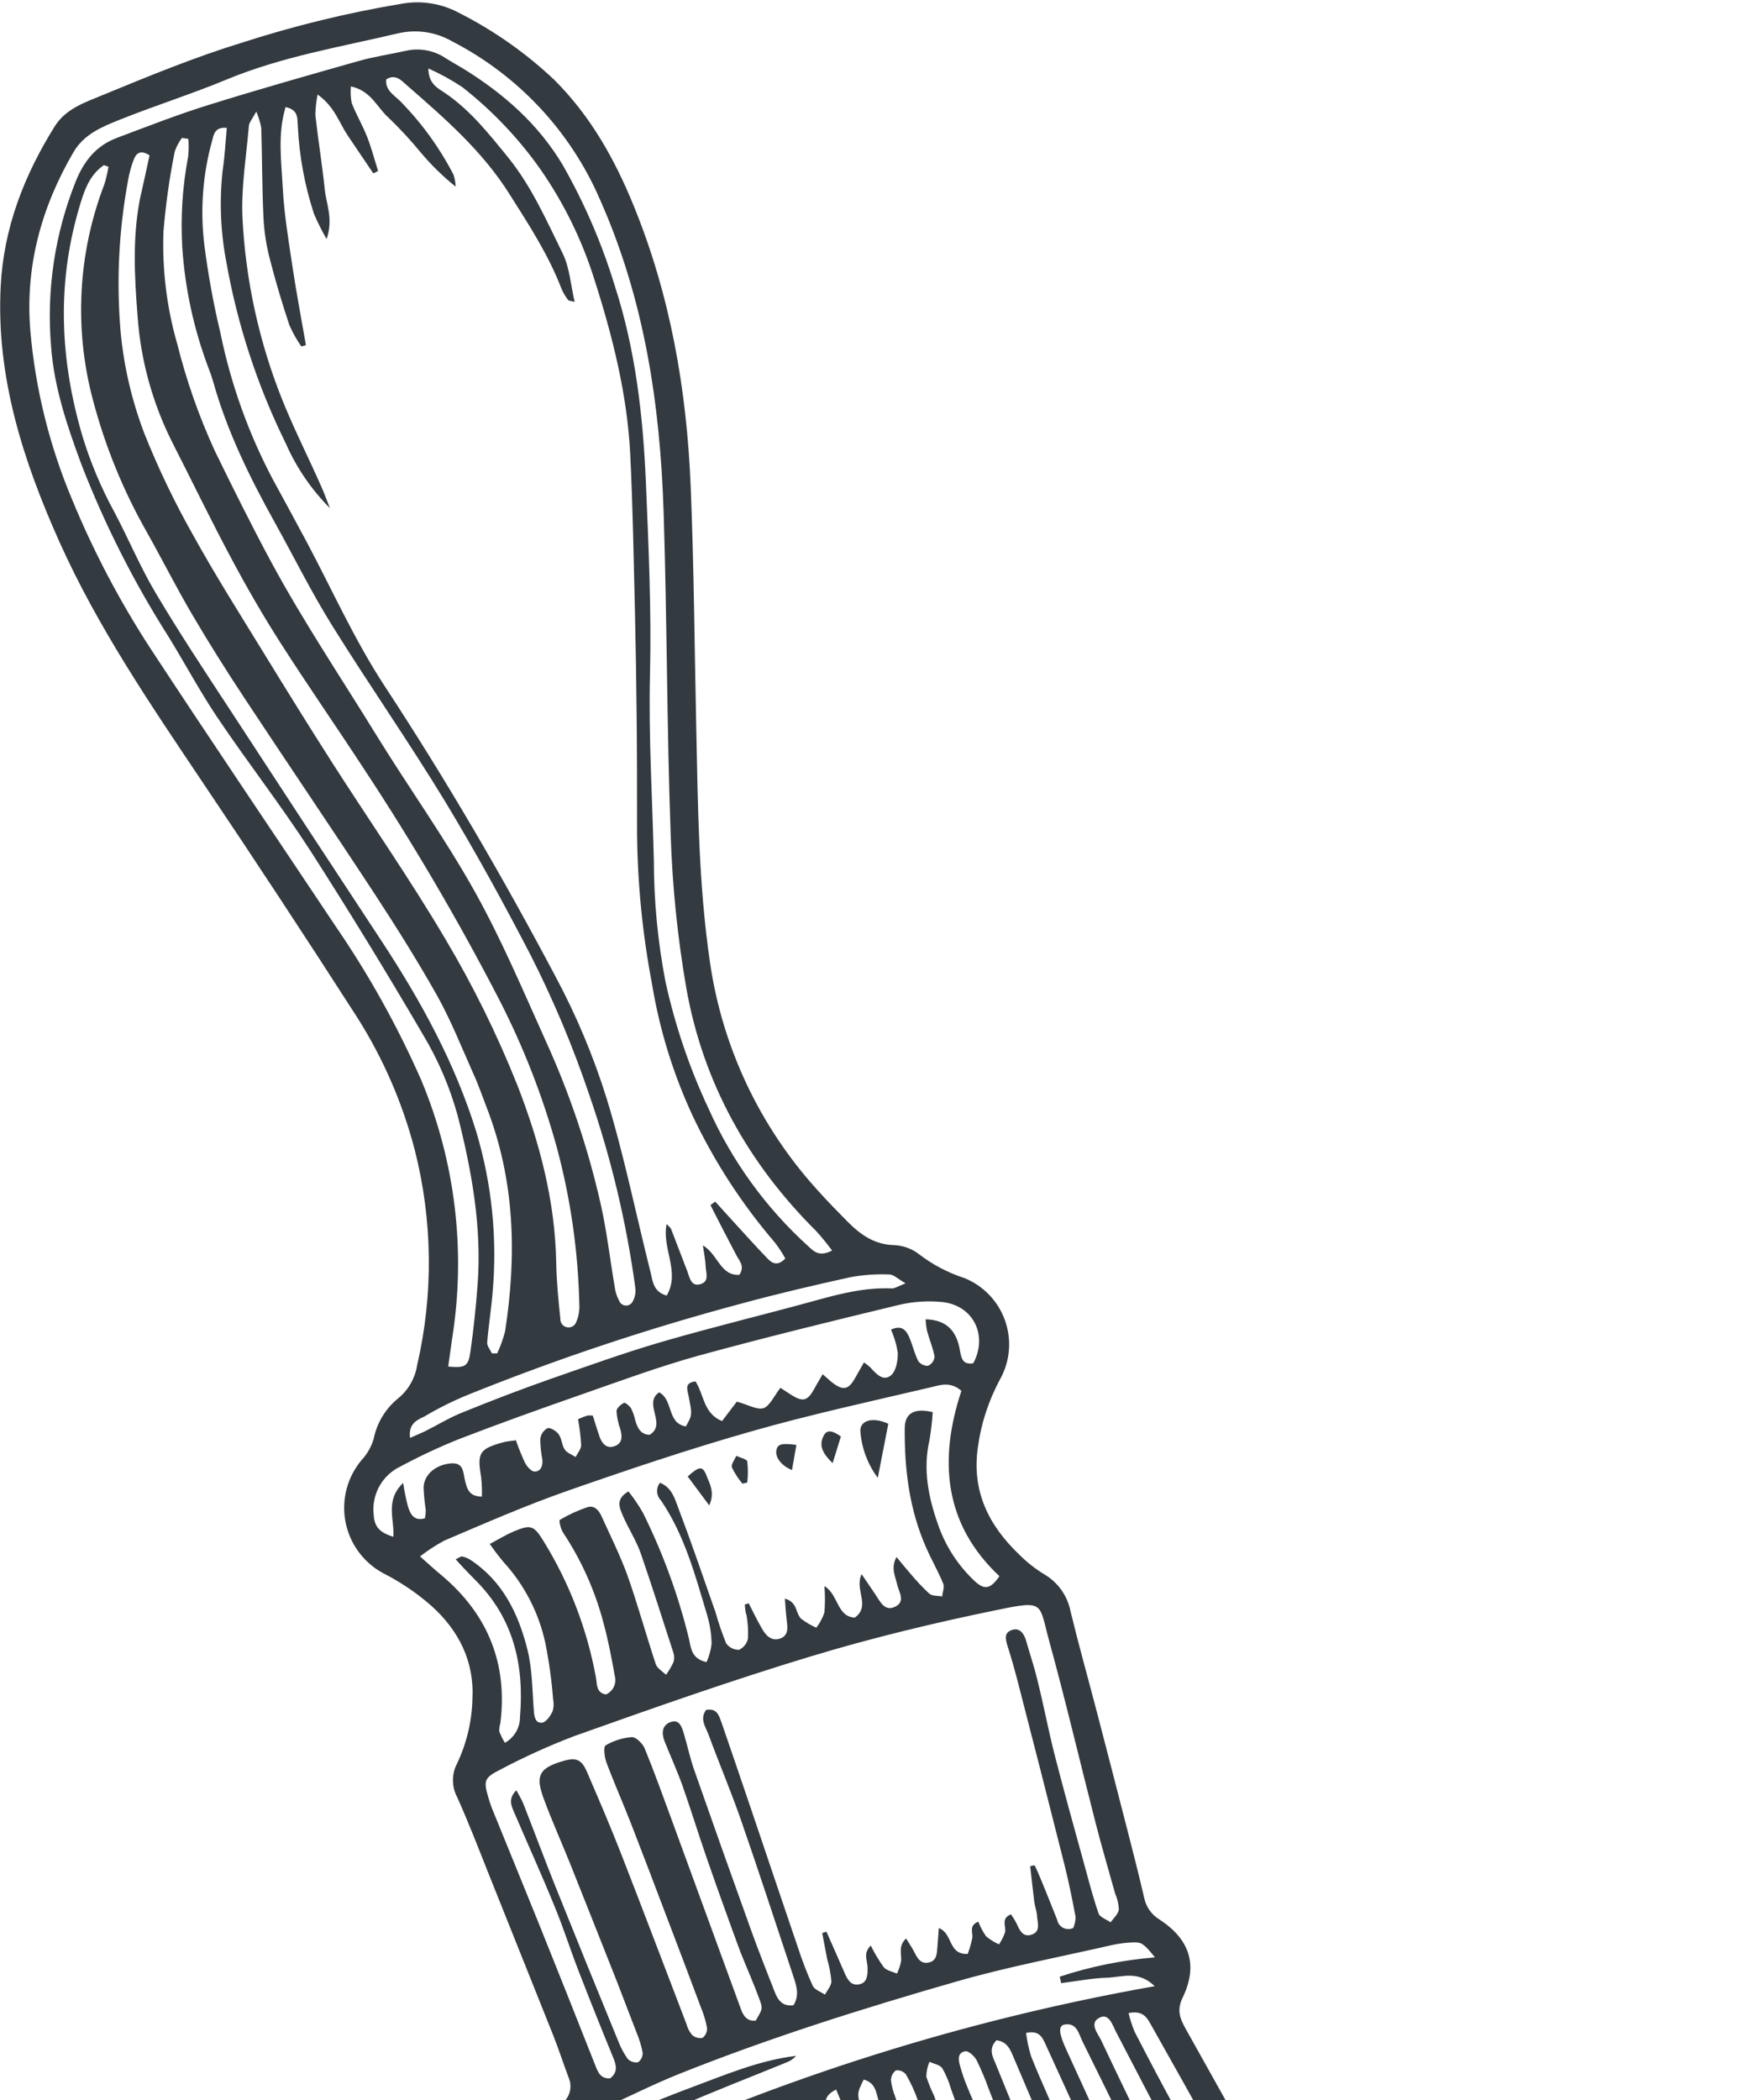 <svg width="269" height="325" viewBox="0 0 269 325" fill="none" xmlns="http://www.w3.org/2000/svg">
<path d="M201.5 528.73C188.94 532.25 176.3 534.93 163.26 535.4C152.36 535.79 141.63 534.88 131.36 530.86C125.809 528.864 120.71 525.784 116.36 521.8C113.237 518.976 111.289 515.082 110.9 510.89C108.66 487.89 106.17 464.89 103.76 441.89C102 425.07 100.19 408.26 98.45 391.44C96.757 375.04 95.09 358.64 93.45 342.24C93.452 341.341 93.205 340.459 92.738 339.692C92.27 338.924 91.6 338.301 90.8 337.89C86.44 335.47 84.23 329.7 87.59 324.89C87.953 324.426 88.186 323.874 88.264 323.291C88.344 322.707 88.266 322.114 88.04 321.57C87.21 319.37 86.49 317.12 85.62 314.93C82.287 306.577 78.953 298.243 75.62 289.93C74.03 285.93 72.49 281.93 70.75 278.07C70.326 277.269 70.105 276.376 70.105 275.47C70.105 274.564 70.326 273.671 70.75 272.87C72.225 269.758 73.032 266.372 73.12 262.93C73.44 257.05 70.97 252.24 66.72 248.44C64.47 246.474 61.984 244.794 59.32 243.44C57.811 242.63 56.502 241.493 55.49 240.112C54.477 238.731 53.786 237.141 53.468 235.458C53.15 233.775 53.212 232.043 53.65 230.387C54.088 228.732 54.891 227.195 56 225.89C56.849 224.967 57.475 223.862 57.83 222.66C58.32 220.221 59.633 218.025 61.55 216.44C63.153 215.163 64.223 213.334 64.55 211.31C67.102 200.301 66.975 188.84 64.18 177.89C62.286 170.623 59.27 163.697 55.24 157.36C47.373 145.113 39.373 132.95 31.24 120.87C23.24 108.94 15.15 97.08 9.24 83.94C3.6 71.36 -0.63 58.34 0.11 44.25C0.58 35.25 3.73 27.14 8.46 19.57C10.18 16.81 13.17 15.84 15.87 14.72C22.99 11.79 30.14 8.84 37.49 6.59C45.535 3.99 53.761 1.985 62.1 0.59C65.175 0.022 68.352 0.526 71.1 2.02C76.456 4.735 81.394 8.208 85.76 12.33C91.35 17.88 95.1 24.55 98.04 31.74C103.75 45.68 106.29 60.3 106.9 75.25C107.41 87.66 107.49 100.08 107.76 112.5C108.02 124.69 108.11 136.89 109.9 149C111.823 162.123 117.621 174.373 126.55 184.18C128.04 185.86 129.63 187.45 131.2 189.06C133.2 191.06 135.35 192.6 138.41 192.67C139.805 192.732 141.146 193.225 142.25 194.08C144.356 195.698 146.723 196.943 149.25 197.76C150.696 198.342 152.003 199.222 153.086 200.344C154.168 201.466 155.001 202.803 155.531 204.269C156.06 205.735 156.274 207.297 156.159 208.851C156.043 210.406 155.601 211.918 154.86 213.29C153.059 216.581 151.872 220.173 151.36 223.89C150.36 230.73 153.01 236.02 157.75 240.55C158.889 241.694 160.158 242.701 161.53 243.55C162.597 244.157 163.521 244.986 164.239 245.982C164.956 246.977 165.451 248.116 165.69 249.32C166.95 254.52 168.4 259.67 169.75 264.84C171.343 270.947 172.923 277.057 174.49 283.17C175.39 286.69 176.29 290.17 177.11 293.75C177.26 294.428 177.546 295.069 177.952 295.633C178.358 296.197 178.874 296.672 179.47 297.03C184.17 300.1 185.47 304.1 183.04 309.12C182.13 311.01 182.59 312.28 183.47 313.86C193.51 331.787 203.51 349.733 213.47 367.7C221.03 381.167 228.54 394.65 236 408.15C245.453 425.31 254.887 442.48 264.3 459.66C264.52 460.147 264.774 460.618 265.06 461.07C269.22 466.6 268.43 472.59 266.45 478.54C263.65 486.96 258.45 493.9 252.26 500.09C243.09 509.19 232.32 515.9 220.55 521.09C214.27 523.79 207.85 526.18 201.5 528.73ZM35.1 19.78C33.24 19.63 33.1 20.78 32.83 21.78C31.363 27.055 30.959 32.568 31.64 38C32.224 42.558 33.051 47.081 34.12 51.55C35.731 59.429 38.455 67.039 42.21 74.15C43.94 77.34 45.68 80.51 47.39 83.71C51.39 91.23 54.9 99.1 59.56 106.2C69.14 120.8 77.91 135.85 86.06 151.26C89.236 157.206 91.847 163.436 93.86 169.87C96.59 178.74 98.42 187.87 100.69 196.87C101.03 198.22 101.08 199.87 103.18 200.48C105.35 196.81 102.39 193.17 103.18 189.41C103.52 189.78 103.78 189.95 103.87 190.19C104.73 192.38 105.55 194.58 106.4 196.77C106.77 197.77 106.96 199.11 108.4 198.71C109.84 198.31 109.26 196.97 109.22 195.97C109.18 194.97 108.97 193.97 108.79 192.71C111.13 194.07 111.45 197.42 114.43 197.27C115.34 195.94 114.43 195.12 113.96 194.21C112.605 191.641 111.272 189.061 109.96 186.47L110.7 185.94L113.56 189.09C115.29 190.98 117.01 192.9 118.79 194.74C119.46 195.43 120.29 196.03 121.55 194.74C121.074 193.882 120.536 193.06 119.94 192.28C114.845 186.346 110.567 179.758 107.22 172.69C104.202 166.205 102.082 159.338 100.92 152.28C99.436 144.513 98.659 136.627 98.6 128.72C98.6 122.84 98.6 116.96 98.54 111.09C98.487 105.537 98.397 99.983 98.27 94.43C98.07 86.43 97.95 78.43 97.55 70.38C97.09 61.03 94.8 51.98 91.96 43.13C90.061 37.107 87.263 31.406 83.66 26.22C80.264 21.401 76.181 17.106 71.54 13.47C69.875 12.369 68.122 11.405 66.3 10.59C66.3 13.05 67.87 13.69 68.98 14.46C72.84 17.12 75.67 20.71 78.58 24.28C82.28 28.82 84.58 34.13 87.12 39.28C88.17 41.46 88.33 44.08 88.94 46.71C88.3 46.54 88.02 46.55 87.94 46.43C87.544 45.917 87.209 45.36 86.94 44.77C84.94 39.52 81.94 34.9 78.94 30.17C74.72 23.4 68.83 18.3 62.94 13.17C62.16 12.49 61.23 11.37 59.78 12.28C59.59 13.94 60.97 14.71 61.89 15.6C65.206 18.959 67.998 22.799 70.17 26.99C70.385 27.598 70.503 28.235 70.52 28.88C68.561 27.305 66.759 25.543 65.14 23.62C63.581 21.72 61.912 19.913 60.14 18.21C58.37 16.67 57.47 14.05 54.31 13.37C54.228 14.235 54.272 15.107 54.44 15.96C55.14 17.74 56.13 19.41 56.83 21.2C57.53 22.99 57.96 24.7 58.52 26.46L57.78 26.83C56.45 24.83 55.1 22.9 53.78 20.91C52.46 18.92 51.78 16.5 49.16 14.63C48.941 15.68 48.824 16.748 48.81 17.82C49.24 21.64 49.86 25.44 50.26 29.27C50.5 31.59 51.62 33.88 50.55 36.99C49.824 35.733 49.173 34.434 48.6 33.1C47.164 28.722 46.324 24.172 46.1 19.57C46.02 18.31 46.21 16.99 44.2 16.57C42.94 20.77 43.55 24.93 43.76 29.01C43.97 33.09 44.67 37.29 45.29 41.41C45.91 45.53 46.66 49.41 47.35 53.41L46.64 53.61C45.917 52.573 45.298 51.468 44.79 50.31C43.68 46.97 42.66 43.59 41.79 40.18C41.245 38.119 40.91 36.008 40.79 33.88C40.56 29.19 40.58 24.49 40.44 19.79C40.272 18.922 40.014 18.074 39.67 17.26C39.04 18.43 38.57 18.93 38.52 19.46C38.13 24.15 37.33 28.87 37.52 33.54C37.991 43.387 40.125 53.084 43.83 62.22C45.64 66.67 47.83 70.98 49.76 75.36C50.24 76.43 50.63 77.54 51.06 78.63C48.19 75.746 45.877 72.355 44.24 68.63C39.834 59.7 36.723 50.188 35 40.38C34.13 35.766 33.948 31.048 34.46 26.38C34.78 24.29 34.89 22.18 35.1 19.78ZM166.1 298.35C166.337 297.817 166.466 297.243 166.48 296.66C165.97 293.93 165.42 291.2 164.74 288.5C162.367 279.06 159.96 269.627 157.52 260.2C157.04 258.34 156.52 256.5 155.93 254.66C155.65 253.66 155.35 252.66 156.6 252.23C157.85 251.8 158.5 252.8 158.83 253.93C159.39 255.93 160.05 257.82 160.52 259.8C161.52 263.74 162.25 267.72 163.26 271.65C164.67 277.14 166.2 282.65 167.7 288.08C168.44 290.77 169.13 293.47 170.03 296.08C170.24 296.68 171.26 297.01 171.9 297.46C172.35 296.81 173.08 296.19 173.17 295.46C173.132 294.608 172.936 293.77 172.59 292.99C171.59 289.38 170.52 285.78 169.59 282.15C167.17 272.72 164.95 263.24 162.37 253.85C160.8 248.14 161.72 247.6 154.68 249.05C144.86 251.05 135.07 253.41 125.48 256.31C113.18 260.03 101.06 264.31 88.94 268.62C84.94 270.141 81.039 271.911 77.26 273.92C74.93 275.09 74.86 275.64 75.55 278.03C75.722 278.65 75.926 279.261 76.16 279.86C78.57 285.8 81.01 291.73 83.41 297.68C86.323 304.927 89.213 312.183 92.08 319.45C92.52 320.57 92.89 321.7 94.44 321.6C95.6 320.7 95.44 319.67 94.94 318.46C93.107 314.013 91.32 309.547 89.58 305.06C88.3 301.77 87.23 298.39 85.89 295.13C83.89 290.19 81.66 285.31 79.56 280.4C79.12 279.4 78.64 278.29 79.91 277.03C80.315 277.697 80.679 278.389 81 279.1C82.64 283.28 84.2 287.5 85.87 291.67C89.097 299.71 92.357 307.737 95.65 315.75C96.024 316.75 96.525 317.697 97.14 318.57C97.345 318.786 97.6 318.948 97.883 319.042C98.165 319.136 98.466 319.159 98.76 319.11C98.992 318.942 99.179 318.719 99.303 318.46C99.427 318.202 99.484 317.916 99.47 317.63C99.269 316.577 98.957 315.548 98.54 314.56C97.54 311.95 96.54 309.35 95.54 306.76C93.107 300.6 90.663 294.447 88.21 288.3C86.86 284.93 85.35 281.61 84.11 278.2C82.87 274.79 83.45 273.63 86.94 272.56C89.2 271.87 90.03 272.19 90.94 274.39C92.71 278.51 94.49 282.64 96.12 286.82C99.54 295.59 102.87 304.39 106.24 313.18C106.401 313.799 106.694 314.376 107.1 314.87C107.317 315.069 107.577 315.214 107.86 315.296C108.143 315.377 108.44 315.392 108.73 315.34C108.964 315.16 109.15 314.926 109.272 314.657C109.394 314.389 109.448 314.094 109.43 313.8C109.24 312.743 108.935 311.71 108.52 310.72C106.76 306.013 104.983 301.313 103.19 296.62C101.37 291.82 99.55 287.02 97.69 282.24C96.45 279.05 95.06 275.92 93.86 272.72C93.55 271.89 93.37 270.29 93.73 270.08C94.978 269.34 96.382 268.901 97.83 268.8C98.46 268.8 99.47 269.8 99.78 270.55C101.24 274.11 102.54 277.73 103.87 281.35C107.483 291.197 111.087 301.047 114.68 310.9C115.08 312.01 115.68 312.8 116.97 312.67C117.97 310.92 118.1 310.88 117.6 309.51C116.69 307 115.6 304.56 114.6 302.06C112.82 297.24 111.087 292.407 109.4 287.56C108.1 283.82 106.95 280.04 105.63 276.31C104.81 274 103.78 271.76 102.87 269.47C102.38 268.24 102.42 266.97 103.79 266.47C105.16 265.97 105.55 267.27 105.86 268.31C106.4 270.15 106.8 272.03 107.43 273.84C110.33 282.12 113.267 290.39 116.24 298.65C117.4 301.87 118.66 305.05 119.91 308.24C120.4 309.49 121.11 310.52 122.81 310.29C123.81 308.71 123.24 307.18 122.75 305.69C120.08 297.69 117.46 289.61 114.68 281.62C113.14 277.18 111.29 272.85 109.68 268.45C109.22 267.22 108.25 265.98 109.29 264.59C111.02 264.28 111.29 265.52 111.69 266.59C113.257 271.143 114.813 275.703 116.36 280.27C118.73 287.27 121.08 294.27 123.47 301.27C124.13 303.311 124.901 305.314 125.78 307.27C126.07 307.89 127.03 308.2 127.68 308.65C128.05 307.96 128.68 307.27 128.68 306.57C128.574 305.401 128.353 304.246 128.02 303.12C127.76 301.79 127.51 300.46 127.26 299.12L127.91 298.91C128.84 301.01 129.78 303.11 130.69 305.22C131.13 306.22 131.64 307.3 132.95 307.06C134.26 306.82 134.28 305.63 134.28 304.52C134.28 303.41 133.53 302.26 134.77 301.05C135.345 302.216 136.013 303.333 136.77 304.39C137.22 304.93 138.13 305.09 138.83 305.39C139.137 304.756 139.356 304.083 139.48 303.39C139.54 302.29 139.01 301.11 140.24 299.96C140.76 300.81 141.24 301.49 141.6 302.23C142.06 303.16 142.6 303.94 143.79 303.67C144.98 303.4 145 302.32 145.08 301.35C145.16 300.38 145.23 299.41 145.31 298.35C147.53 299.2 146.7 302.47 149.77 302.35C150.086 301.544 150.327 300.71 150.49 299.86C150.59 299 149.93 297.95 151.42 297.36C151.726 298.159 152.129 298.918 152.62 299.62C153.224 300.129 153.898 300.55 154.62 300.87C155.021 300.287 155.337 299.651 155.56 298.98C155.73 298.05 154.88 296.85 156.48 296.22C156.78 296.7 157.08 297.12 157.31 297.58C157.78 298.58 158.23 299.76 159.56 299.4C161.16 298.96 160.56 297.52 160.5 296.4C160.44 295.66 160.16 294.94 160.07 294.2C159.84 292.39 159.66 290.58 159.45 288.77L160.13 288.63C160.33 289.05 160.54 289.47 160.72 289.9C161.72 292.27 162.66 294.64 163.61 297.03C163.656 297.297 163.763 297.55 163.922 297.769C164.081 297.989 164.288 298.169 164.527 298.296C164.767 298.424 165.032 298.495 165.303 298.504C165.573 298.513 165.843 298.461 166.09 298.35H166.1ZM115.29 248.28L115.88 248.09C116.53 249.37 117.16 250.67 117.88 251.92C118.48 253.01 119.34 253.99 120.67 253.57C122 253.15 121.93 252.01 121.78 250.86C121.63 249.71 121.58 248.54 121.48 247.38C121.795 247.448 122.092 247.58 122.352 247.77C122.612 247.959 122.829 248.201 122.99 248.48C123.35 249.13 123.49 249.98 123.99 250.48C124.719 251.035 125.511 251.502 126.35 251.87C126.893 251.157 127.315 250.36 127.6 249.51C127.711 248.152 127.711 246.788 127.6 245.43C129.79 246.74 129.5 250.17 132.3 250.31C134.84 248.45 132.19 246.03 133.36 243.59L135.47 246.7C136.24 247.83 136.93 249.48 138.63 248.58C140.18 247.76 139.1 246.3 138.84 245.12C138.58 243.94 137.84 242.62 138.76 240.93C139.58 241.93 140.15 242.64 140.76 243.33C141.713 244.484 142.738 245.577 143.83 246.6C144.28 246.99 145.14 246.9 145.83 247.03C145.89 246.35 146.21 245.56 145.98 245.03C145.21 243.16 144.19 241.39 143.37 239.53C140.75 233.64 139.98 227.39 140.03 221.03C140.03 218.64 141.57 217.83 144.36 218.52C144.271 219.999 144.097 221.471 143.84 222.93C142.84 227.4 143.69 231.66 145.16 235.83C146.305 239.197 148.263 242.23 150.86 244.66C152.41 246.09 153.3 245.88 154.69 243.9C146 235.76 145.31 225.78 148.8 215.22C147.07 213.68 145.4 214.36 143.93 214.7C134.67 216.87 125.35 218.9 116.21 221.51C106.63 224.24 97.21 227.41 87.77 230.71C81.32 232.97 75.05 235.71 68.77 238.39C67.45 239.1 66.192 239.919 65.01 240.84C66.42 242.09 67.41 243 68.44 243.84C75.51 249.84 78.6 257.42 77.44 266.67C77.311 267.077 77.256 267.504 77.28 267.93C77.514 268.54 77.805 269.126 78.15 269.68C78.862 269.284 79.454 268.704 79.865 268C80.275 267.296 80.487 266.495 80.48 265.68C81.16 257.63 79.48 250.36 73.53 244.46C72.53 243.46 71.53 242.41 70.53 241.29C71.12 241 71.33 240.81 71.53 240.85C71.943 240.932 72.338 241.085 72.7 241.3C77.78 244.59 80.23 249.68 81.63 255.24C82.4 258.31 82.38 261.59 82.63 264.78C82.7 265.78 82.93 266.69 83.93 266.56C84.53 266.48 85.15 265.56 85.49 264.89C85.702 264.279 85.743 263.622 85.61 262.99C85.385 260.011 84.974 257.048 84.38 254.12C83.358 249.491 81.137 245.211 77.94 241.71C77.182 240.815 76.471 239.88 75.81 238.91C77.26 238.14 78.32 237.48 79.45 237C82.14 235.87 82.61 236 84.13 238.48C88.136 244.967 90.89 252.148 92.25 259.65C92.43 260.65 92.25 261.93 93.79 262.2C94.326 261.962 94.759 261.539 95.009 261.008C95.258 260.478 95.309 259.875 95.15 259.31C94.66 256.58 94.15 253.85 93.42 251.18C92.121 246.201 90.01 241.471 87.17 237.18C86.79 236.62 86.48 235.3 86.65 235.18C87.992 234.385 89.413 233.732 90.89 233.23C92 232.86 92.7 233.72 93.11 234.64C94.47 237.64 95.97 240.64 97.11 243.76C98.71 248.29 99.98 252.93 101.49 257.49C101.71 258.15 102.49 258.6 103.09 259.15C103.543 258.522 103.935 257.853 104.26 257.15C104.393 256.627 104.362 256.075 104.17 255.57C102.52 250.49 100.91 245.39 99.17 240.36C98.46 238.36 97.27 236.53 96.42 234.57C95.9 233.36 95.2 231.97 97.27 230.78C98.114 231.838 98.873 232.962 99.54 234.14C102.616 240.349 104.997 246.879 106.64 253.61C106.94 254.97 107 256.7 109.36 257.19C109.755 256.296 110.018 255.35 110.14 254.38C110.113 252.883 109.884 251.396 109.46 249.96C107.62 243.82 105.98 237.58 102.3 232.17C101.944 231.813 101.731 231.337 101.703 230.834C101.676 230.33 101.835 229.834 102.15 229.44C104.05 230.2 104.47 232.03 105.02 233.44C107.02 238.72 108.86 244.09 110.73 249.44C111.194 251.086 111.749 252.705 112.39 254.29C112.617 254.607 112.917 254.864 113.266 255.038C113.614 255.213 114 255.299 114.39 255.29C114.746 255.123 115.057 254.873 115.297 254.562C115.537 254.251 115.699 253.887 115.77 253.5C115.825 252.332 115.754 251.163 115.56 250.01C115.35 249.42 115.32 248.85 115.28 248.28H115.29ZM128.79 193.51C128.025 192.469 127.207 191.467 126.34 190.51C115.79 180.02 108.81 167.51 106.22 152.88C104.872 145.078 104.067 137.193 103.81 129.28C103.2 112.59 103.25 95.87 102.71 79.18C102.17 62.49 99.71 46.23 92.82 30.78C88.249 20.27 80.188 11.661 70 6.41C67.477 4.947 64.493 4.497 61.65 5.15C52.71 7.26 43.65 8.75 35.06 12.31C29.65 14.56 24.06 16.31 18.6 18.5C15.84 19.6 13.01 20.74 11.37 23.55C6.37 32.12 3.86 41.32 4.7 51.24C5.484 60.218 7.667 69.017 11.17 77.32C14.484 85.344 18.535 93.043 23.27 100.32C32.73 114.73 42.39 129 51.94 143.32C57.089 150.823 61.525 158.791 65.19 167.12C70.479 179.747 72.138 193.601 69.98 207.12C69.77 208.56 69.57 210.01 69.37 211.46C71.99 211.69 72.48 211.46 72.81 209.16C73.31 205.67 73.67 202.16 73.93 198.64C74.57 189.78 73 181.12 70.84 172.64C69.618 168.198 67.791 163.945 65.41 160C59.803 150.407 54 140.933 48 131.58C43.47 124.58 38.33 117.98 33.67 111.06C30.93 106.99 28.62 102.63 26.04 98.45C20.699 90.049 16.197 81.143 12.6 71.86C10.41 65.95 8.36 59.94 7.9 53.55C7.18 44.875 8.488 36.152 11.72 28.07C13.03 24.84 14.92 22.53 18.11 21.33C22.72 19.6 27.31 17.8 32 16.33C39.77 13.9 47.6 11.68 55.44 9.46C57.9 8.76 60.44 8.4 62.96 7.83C64.011 7.611 65.095 7.607 66.148 7.821C67.2 8.034 68.198 8.459 69.08 9.07C69.9 9.57 70.75 10.07 71.57 10.54C77.85 14.4 83.26 19.11 87.1 25.54C90.443 31.399 93.126 37.61 95.1 44.06C98.35 53.98 99.53 64.32 99.97 74.7C100.39 84.63 100.84 94.56 100.6 104.53C100.38 114.05 100.97 123.58 101.2 133.11C101.203 139.419 101.806 145.714 103 151.91C104.49 158.71 106.737 165.321 109.7 171.62C113.299 179.664 118.526 186.876 125.05 192.8C125.91 193.57 126.71 194.57 128.78 193.51H128.79ZM218.24 488.21H218.11C216.11 483.21 214.16 478.27 212.21 473.3C208.98 465.03 205.81 456.74 202.53 448.49C199.14 439.95 195.59 431.49 192.22 422.92C187.83 411.77 183.59 400.57 179.22 389.42C174.85 378.27 170.22 367.01 165.76 355.78C161.47 344.94 157.26 334.07 153.02 323.22C152.487 321.712 151.866 320.236 151.16 318.8C150.82 318.17 149.92 317.33 149.41 317.41C148.13 317.62 148.34 318.78 148.61 319.74C148.868 320.669 149.175 321.584 149.53 322.48C150.28 324.37 151.14 326.21 151.84 328.11C155.46 337.95 159.063 347.797 162.65 357.65L171.59 382.05C174.423 389.783 177.26 397.517 180.1 405.25C183.65 414.89 187.22 424.51 190.75 434.15C193.837 442.59 196.9 451.037 199.94 459.49C203.06 468.15 206.14 476.83 209.27 485.49C210.36 488.49 211.48 491.49 212.73 494.49C213.65 496.65 215.29 497.39 217.03 496.69C219.4 495.69 220.2 493.94 219.34 491.57C218.9 490.47 218.58 489.33 218.23 488.21H218.24ZM154.24 315.7C152.88 317.09 153.7 318.33 154.14 319.44C156.44 325.19 158.89 330.89 161.14 336.65C166.3 349.65 171.38 362.73 176.5 375.77C179.28 382.83 182.11 389.87 184.88 396.93C188.12 405.2 191.31 413.49 194.55 421.75C197.09 428.21 199.72 434.64 202.26 441.11C205 448.11 207.66 455.11 210.4 462.03C213.487 469.89 216.603 477.74 219.75 485.58C220.511 487.575 221.413 489.513 222.45 491.38C222.772 492.076 223.348 492.623 224.06 492.908C224.773 493.192 225.567 493.193 226.28 492.91C227.035 492.618 227.68 492.098 228.127 491.422C228.573 490.747 228.798 489.949 228.77 489.14C228.628 488.077 228.335 487.04 227.9 486.06C222.76 473.84 217.603 461.627 212.43 449.42C207.67 438.21 202.84 427.02 198.09 415.81C190.823 398.603 183.56 381.367 176.3 364.1C169.84 348.84 163.363 333.583 156.87 318.33C156.36 317.12 155.89 315.94 154.23 315.7H154.24ZM133.68 321.79C132.6 323.97 132.62 323.97 133.41 326.69C136.65 337.797 139.887 348.903 143.12 360.01C146.63 372.01 150.17 384.01 153.65 396.1C156.5 405.97 159.25 415.87 162.1 425.75C165.54 437.69 169.007 449.62 172.5 461.54C175.15 470.54 177.87 479.62 180.5 488.66C180.68 489.27 180.75 489.92 180.94 490.53C182.24 494.84 183.49 499.17 184.94 503.44C185.147 504.229 185.636 504.916 186.313 505.371C186.991 505.825 187.811 506.017 188.62 505.91C189.396 505.67 190.071 505.181 190.542 504.52C191.014 503.859 191.256 503.062 191.23 502.25C191.213 500.864 191.001 499.487 190.6 498.16C188.43 491.32 186.11 484.53 183.95 477.68C176.297 453.447 168.683 429.22 161.11 405C157.43 393.23 153.83 381.43 150.11 369.67C145.443 354.737 140.72 339.813 135.94 324.9C135.58 323.67 135.46 322.27 133.67 321.79H133.68ZM129.42 323.33C127.42 324.33 127.68 325.42 127.99 326.61C130.1 334.79 132.17 342.99 134.29 351.16C136.29 358.82 138.313 366.487 140.36 374.16C142.08 380.57 143.86 386.96 145.62 393.36C146.3 395.84 147.02 398.31 147.62 400.8C149.89 409.6 152.12 418.42 154.4 427.22C155.91 433.02 157.49 438.8 159.02 444.59C161.52 453.997 164.01 463.407 166.49 472.82C167.857 477.993 169.213 483.17 170.56 488.35C172.09 494.25 173.56 500.17 175.11 506.05C175.386 506.987 175.984 507.796 176.798 508.336C177.612 508.875 178.59 509.11 179.56 509C181.13 508.73 182.19 507.25 182.2 505.1C182.194 504.249 182.066 503.404 181.82 502.59C178.347 490.657 174.86 478.723 171.36 466.79C169.167 459.283 166.98 451.777 164.8 444.27C164.29 442.53 163.69 440.81 163.2 439.07C161.2 432.063 159.233 425.063 157.3 418.07C156.12 413.86 154.97 409.65 153.77 405.45C150.757 394.95 147.727 384.45 144.68 373.95C142.95 367.95 141.22 362.01 139.45 356.05C136.483 346.05 133.483 336.09 130.45 326.17C130.26 325.23 129.85 324.41 129.41 323.33H129.42ZM158.81 314.58C158.963 315.775 159.214 316.956 159.56 318.11C160.48 320.5 161.56 322.82 162.56 325.18C165.5 332.06 168.433 338.943 171.36 345.83C174.22 352.51 177.13 359.18 179.96 365.83C183.91 375.19 187.77 384.58 191.72 393.94C196.72 405.76 201.72 417.55 206.78 429.36C210 436.93 213.24 444.5 216.42 452.09C219.9 460.37 223.33 468.68 226.8 476.96C228.12 480.11 229.45 483.27 230.87 486.38C231.018 486.814 231.254 487.213 231.562 487.552C231.871 487.891 232.246 488.163 232.665 488.35C233.083 488.538 233.536 488.637 233.994 488.642C234.453 488.648 234.908 488.558 235.33 488.38C237.17 487.76 237.91 486.56 237.49 484.31C237.196 482.738 236.723 481.204 236.08 479.74C234.22 475.54 232.18 471.42 230.29 467.23C224.75 454.95 219.29 442.64 213.72 430.36C207.293 416.133 200.84 401.917 194.36 387.71C191.19 380.71 188.08 373.71 184.89 366.71C180.89 357.86 176.74 349.04 172.68 340.19C169.03 332.19 165.43 324.19 161.79 316.26C161.32 315.24 160.81 314.12 158.8 314.58H158.81ZM199.1 485L199.3 484.94C200.49 488.71 201.65 492.5 202.89 496.25C203.181 497.052 203.626 497.789 204.2 498.42C205.66 500.08 207.58 500.49 209.07 499.58C210.56 498.67 210.84 497.14 210.07 494.99C207.59 488.27 205.07 481.56 202.6 474.84C198.973 465.007 195.357 455.173 191.75 445.34C188.49 436.4 185.35 427.41 182.07 418.48C177.39 405.74 172.62 393.02 167.9 380.29C165.08 372.67 162.28 365.04 159.5 357.4C155.38 346.067 151.283 334.697 147.21 323.29C146.889 322.159 146.432 321.071 145.85 320.05C145.48 319.5 144.54 319.35 143.85 319.05C143.548 319.776 143.385 320.553 143.37 321.34C143.7 322.347 144.101 323.329 144.57 324.28C148.197 334.893 151.807 345.513 155.4 356.14C159.873 369.433 164.32 382.737 168.74 396.05C170.44 401.13 172.12 406.21 173.86 411.27C177 420.37 180.21 429.45 183.32 438.56C186.32 447.38 189.26 456.22 192.2 465.06C192.87 467.06 193.41 469.15 194.12 471.16C195.72 475.78 197.42 480.4 199.1 485ZM247 479.2C246.69 478.5 246.44 477.9 246.16 477.33L223.26 430.33C217.26 417.93 211.26 405.49 205.26 393.09C197.26 376.65 189.24 360.223 181.2 343.81C176.65 334.49 172.14 325.16 167.53 315.87C166.97 314.74 166.69 312.96 164.79 313.27C163.73 313.44 163.91 314.74 165.06 317.21C167.06 321.57 169.06 325.97 171.06 330.34C177.967 345.393 184.877 360.443 191.79 375.49C196.01 384.73 200.13 394.01 204.32 403.26C209.74 415.26 215.17 427.223 220.61 439.15C226.843 452.877 233.08 466.603 239.32 480.33C239.705 481.21 240.217 482.029 240.84 482.76C242.35 484.46 243.41 484.56 245.35 483.39C247.29 482.22 247.6 481.08 247 479.2ZM145.55 335.43L145.39 335.48C144.29 332 143.24 328.48 142.08 325.06C141.595 323.649 140.972 322.289 140.22 321C140.037 320.772 139.798 320.594 139.527 320.484C139.256 320.374 138.961 320.334 138.67 320.37C138.43 320.544 138.236 320.773 138.102 321.037C137.968 321.301 137.899 321.594 137.9 321.89C137.998 322.741 138.21 323.575 138.53 324.37C140.98 332.03 143.48 339.67 145.9 347.37C152.267 367.517 158.617 387.667 164.95 407.82C174.283 437.587 183.617 467.357 192.95 497.13C193.497 498.747 194.275 500.276 195.26 501.67C196.45 503.42 197.97 503.84 199.4 503.19C200.83 502.54 201.54 500.96 200.87 498.77C200.15 496.42 199.17 494.16 198.38 491.83C194.48 480.377 190.597 468.917 186.73 457.45C183.983 449.337 181.243 441.22 178.51 433.1C174.11 420 169.717 406.9 165.33 393.8C163.53 388.44 161.78 383.07 159.96 377.72C155.6 364.953 151.223 352.193 146.83 339.44C146.35 338.09 146 336.75 145.55 335.43ZM126.55 330.94H126.41C126.08 329.59 125.79 328.23 125.41 326.89C125.14 325.89 124.6 324.89 123.41 325.39C122.94 325.59 122.57 326.86 122.72 327.52C124.44 335.23 126.25 342.93 128.06 350.62C129.11 355.1 130.2 359.56 131.27 364.03C132.88 370.79 134.47 377.55 136.1 384.3C137.33 389.39 138.65 394.46 139.85 399.56C141.49 406.56 143.01 413.56 144.66 420.49C146.31 427.42 148.16 434.61 149.85 441.68C151.67 449.26 153.39 456.86 155.19 464.45C156.77 471.11 158.42 477.75 159.99 484.45C161.86 492.35 163.65 500.27 165.57 508.16C165.875 509.169 166.441 510.079 167.21 510.8C167.39 511.043 167.636 511.228 167.92 511.332C168.203 511.437 168.511 511.456 168.805 511.388C169.099 511.32 169.367 511.168 169.576 510.949C169.785 510.731 169.925 510.457 169.98 510.16C170.321 508.937 170.399 507.656 170.21 506.4C169.882 504.713 169.468 503.044 168.97 501.4C167.68 496.21 166.34 491.03 165.14 485.82C163.64 479.26 162.38 472.64 160.79 466.1C158.67 457.38 156.29 448.73 154.1 440.02C151.91 431.31 150 422.76 147.73 414.19C145.46 405.62 142.97 396.88 141.27 388.05C140.87 385.96 140.33 383.88 139.78 381.82C138.17 375.82 136.47 369.82 134.91 363.82C132.07 352.9 129.31 341.92 126.51 330.94H126.55ZM255.85 474.37C255.26 473.17 254.76 472.1 254.22 471.05C251.59 466.05 248.91 461.05 246.31 455.99C239.24 442.31 232.25 428.59 225.15 414.93C213.357 392.263 201.53 369.597 189.67 346.93C184.03 336.123 178.4 325.313 172.78 314.5C172.21 313.41 171.67 311.5 170.25 312.18C168.46 313.02 169.92 314.63 170.45 315.75C173.183 321.55 175.977 327.32 178.83 333.06C183.12 341.67 187.51 350.24 191.83 358.84C195.37 365.9 198.83 373.01 202.4 380.05C206.9 388.9 211.53 397.68 216.02 406.52C220.51 415.36 225.02 424.52 229.51 433.45C232.45 439.27 235.57 444.99 238.51 450.83C241.32 456.47 243.92 462.22 246.69 467.89C248.15 470.89 249.69 473.77 251.35 476.65C251.95 477.72 252.9 478.49 254.27 477.71C254.829 477.367 255.276 476.868 255.557 476.275C255.837 475.682 255.939 475.02 255.85 474.37ZM118.22 327.18C116.89 328.18 117.5 329.44 117.78 330.69C119.16 336.84 120.55 342.99 121.84 349.15C124.66 362.53 127.4 375.93 130.22 389.31C132.22 399.03 134.44 408.72 136.49 418.44C140.13 435.687 143.747 452.94 147.34 470.2C149.47 480.35 151.59 490.5 153.76 500.64C154.52 504.19 155.42 507.72 156.29 511.25C156.58 512.42 157.45 513.39 158.54 512.98C158.963 512.712 159.321 512.353 159.587 511.929C159.854 511.505 160.022 511.027 160.08 510.53C160.109 509.252 159.94 507.977 159.58 506.75C158.89 503.4 158.16 500.06 157.43 496.75C157 494.75 156.54 492.75 156.09 490.83C155.09 486.57 154.01 482.33 153.09 478.05C152.4 474.71 152.09 471.28 151.4 467.95C149.34 458.34 147.16 448.76 145.01 439.18C143.49 432.4 141.89 425.64 140.39 418.86C139.39 414.38 138.6 409.86 137.57 405.37C135.76 397.56 133.77 389.8 131.99 381.98C130.43 375.11 129.11 368.18 127.6 361.29C125.287 350.75 122.93 340.223 120.53 329.71C120.3 328.45 120.06 327 118.22 327.18ZM114 328.79L112.9 328.97C112.677 329.826 112.559 330.706 112.55 331.59C112.74 333.39 113.13 335.18 113.46 336.96C115.533 348.1 117.61 359.237 119.69 370.37C121.81 381.83 123.92 393.29 126.02 404.75C128.02 415.75 130.13 426.83 132.16 437.87C133.8 446.81 135.39 455.76 137.03 464.69C138.64 473.42 140.29 482.14 141.93 490.86C143.25 497.86 144.6 504.94 145.86 511.99C145.917 512.772 146.232 513.513 146.755 514.097C147.278 514.682 147.979 515.076 148.75 515.22C149.371 514.838 149.85 514.265 150.115 513.586C150.38 512.908 150.417 512.161 150.22 511.46C149.92 509.56 149.52 507.68 149.15 505.79C147.83 499.08 146.44 492.38 145.15 485.66C143.46 476.66 141.91 467.57 140.22 458.54C138.88 451.4 137.36 444.29 136.01 437.15C133.6 424.45 131.28 411.73 128.87 399.02C126.49 386.54 124.1 374.02 121.61 361.59C119.61 351.59 117.46 341.71 115.32 331.79C114.984 330.747 114.542 329.742 114 328.79ZM62.4 229.47C62.583 230.734 62.84 231.986 63.17 233.22C63.54 234.31 64.08 235.42 65.77 234.94C65.852 234.518 65.895 234.09 65.9 233.66C65.718 232.501 65.604 231.332 65.56 230.16C65.64 228.16 67.41 226.68 69.72 226.45C71.86 226.24 71.66 227.93 72 229.22C72.3 230.33 72.54 231.55 74.59 231.59C74.616 230.588 74.576 229.586 74.47 228.59C73.82 224.8 74.19 224.18 77.96 223.16C78.46 223.02 78.96 223 79.85 222.87C80.257 224.058 80.728 225.223 81.26 226.36C81.56 226.94 82.26 227.71 82.72 227.71C83.72 227.71 84.04 226.8 83.94 225.84C83.732 224.793 83.625 223.728 83.62 222.66C83.66 222.315 83.782 221.985 83.975 221.696C84.168 221.407 84.427 221.169 84.73 221C85.21 220.87 86.1 221.43 86.47 221.94C86.95 222.61 86.95 223.62 87.41 224.3C87.76 224.83 88.52 225.08 89.09 225.46C89.4 224.84 89.96 224.22 89.95 223.61C89.873 222.268 89.712 220.932 89.47 219.61C89.927 219.392 90.398 219.205 90.88 219.05C91.168 219.008 91.462 219.008 91.75 219.05C92.1 220.16 92.41 221.17 92.75 222.18C93.09 223.19 93.75 224.23 95.06 223.8C96.37 223.37 96.33 222.27 96 221.12C95.677 220.229 95.482 219.296 95.42 218.35C95.42 217.9 96.07 217.35 96.56 217.08C96.75 216.98 97.44 217.54 97.68 217.93C97.966 218.508 98.177 219.119 98.31 219.75C98.66 220.94 99.14 221.98 100.54 222.02C103.3 220.35 99.46 217.2 102.02 215.45C104.24 216.62 103.2 220.25 106.16 220.72C107.16 218.93 107.16 218.93 106.55 215.91C106.34 214.91 105.97 213.97 107.64 213.75C108.96 215.75 108.86 218.75 111.76 219.89L114.04 216.89C115.75 217.34 117.21 218.23 118.19 217.89C119.17 217.55 119.88 215.89 120.79 214.75L122.17 215.65C124.29 217.05 124.98 216.89 126.17 214.65C126.51 214.03 126.87 213.42 127.33 212.65C127.92 213.16 128.33 213.52 128.69 213.84C130.5 215.27 131.34 215.1 132.43 213.09C132.81 212.4 133.21 211.71 133.72 210.82C134.072 211.055 134.407 211.315 134.72 211.6C135.6 212.6 136.72 213.82 137.91 212.81C138.7 212.15 138.97 210.55 138.96 209.37C138.775 208.12 138.419 206.902 137.9 205.75C139.62 204.95 140.28 205.89 140.76 207C141.24 208.11 141.54 209.47 142.12 210.6C142.292 210.842 142.522 211.038 142.79 211.167C143.057 211.296 143.353 211.356 143.65 211.34C143.925 211.212 144.162 211.015 144.338 210.768C144.513 210.521 144.621 210.232 144.65 209.93C144.41 208.58 143.85 207.3 143.48 205.93C143.365 205.343 143.294 204.748 143.27 204.15C146.68 204.23 148.1 206.15 148.57 208.95C148.8 210.3 149.07 211.21 150.64 210.95C152.95 206.64 150.64 201.95 145.78 201.47C143.54 201.252 141.279 201.407 139.09 201.93C128.8 204.41 118.51 206.93 108.3 209.72C102.11 211.43 96.07 213.66 90 215.78C83.64 218 77.29 220.27 71 222.7C67.925 223.937 64.92 225.342 62 226.91C60.627 227.558 59.489 228.615 58.742 229.937C57.995 231.259 57.677 232.78 57.83 234.29C57.93 236.24 58.69 237.11 60.88 237.81C61.09 235.17 59.54 232.17 62.4 229.47ZM99.08 335.24C97.51 336.69 97.44 336.69 97.54 338.04C97.69 340.17 97.94 342.3 98.16 344.42L105.72 417.84C108.507 444.873 111.297 471.903 114.09 498.93C114.54 503.3 114.91 507.67 115.45 512.03C115.68 513.85 117.09 515.16 118.28 515.03C119.47 514.9 120.12 513.51 119.89 511.32C119.037 503.24 118.167 495.163 117.28 487.09L114.28 460.7C113.22 451.14 112.2 441.57 111.15 432.01C110.15 423.01 109.15 413.95 108.15 404.93L105.15 380.43C103.69 367.9 102.36 355.36 100.82 342.84C100.51 340.44 100.57 337.81 99.08 335.24ZM174.67 311.49C174.907 312.48 175.221 313.449 175.61 314.39C177.73 318.48 179.85 322.56 182.08 326.58C186.83 335.19 191.67 343.75 196.44 352.36C201.21 360.97 205.97 369.55 210.66 378.18C217.51 390.76 224.37 403.34 231.08 415.99C236.84 426.84 242.36 437.81 248.08 448.69C251.25 454.75 254.56 460.75 257.84 466.76C258.366 467.81 259.04 468.78 259.84 469.64C261 470.79 262.23 470.41 262.84 468.88C263.073 468.226 263.146 467.527 263.052 466.839C262.958 466.152 262.7 465.497 262.3 464.93C248.233 439.557 234.187 414.173 220.16 388.78C209.32 369.213 198.453 349.66 187.56 330.12C184.493 324.607 181.41 319.1 178.31 313.6C177.64 312.47 177.13 311 174.67 311.5V311.49ZM29.16 21.49L28.16 21.34C27.678 21.984 27.3 22.699 27.04 23.46C26.221 27.549 25.64 31.683 25.3 35.84C25.085 41.72 25.807 47.597 27.44 53.25C28.867 58.941 30.819 64.489 33.27 69.82C36.08 75.57 38.92 81.29 41.96 86.94C46.96 96.2 52.8 104.88 58.28 113.8C63.28 121.91 68.84 129.65 73.47 137.94C77.63 145.38 80.96 153.3 84.47 161.08C88.157 169.175 91.005 177.625 92.97 186.3C93.91 190.46 94.39 194.72 95.11 198.93C95.198 199.778 95.453 200.601 95.86 201.35C95.952 201.55 96.099 201.719 96.284 201.838C96.47 201.957 96.685 202.02 96.905 202.02C97.125 202.02 97.341 201.957 97.526 201.838C97.711 201.719 97.858 201.55 97.95 201.35C98.296 200.708 98.428 199.973 98.33 199.25C96.945 189.078 94.553 179.069 91.19 169.37C88.693 161.971 85.665 154.762 82.13 147.8C77.95 139.74 73.6 131.8 68.88 124C63.27 114.77 57.07 105.9 51.36 96.72C48.15 91.56 45.45 86.09 42.49 80.77C38.64 73.84 35.16 66.77 33 59.08C32.796 58.357 32.552 57.646 32.27 56.95C29.999 50.948 28.631 44.643 28.21 38.24C27.935 33.533 28.244 28.811 29.13 24.18C29.216 23.306 29.226 22.426 29.16 21.55V21.49ZM23.16 24.05C21.75 23.12 21.09 23.74 20.75 24.57C20.314 25.666 19.999 26.806 19.81 27.97C18.368 35.76 17.991 43.709 18.69 51.6C19.215 56.907 20.446 62.119 22.35 67.1C24.536 72.568 27.092 77.88 30 83C33.36 89.07 37.08 94.94 40.71 100.86C44.23 106.6 47.78 112.33 51.41 118.01C57.23 127.1 63.41 135.96 68.91 145.27C73.226 152.528 76.965 160.115 80.09 167.96C83.5 176.72 85.93 185.87 86.09 195.44C86.14 198.32 86.43 201.2 86.73 204.06C86.712 204.373 86.809 204.681 87.004 204.926C87.199 205.171 87.478 205.335 87.787 205.387C88.095 205.439 88.412 205.375 88.677 205.208C88.942 205.041 89.135 204.781 89.22 204.48C89.549 203.696 89.703 202.85 89.67 202C89.499 193.763 88.334 185.577 86.2 177.62C83.984 169.563 80.931 161.761 77.09 154.34C70.847 142.292 63.978 130.579 56.51 119.25C52.19 112.62 47.66 106.12 43.4 99.46C40.7 95.24 38.19 90.89 35.83 86.46C32.66 80.54 29.73 74.46 26.67 68.46C23.592 62.353 21.763 55.693 21.29 48.87C20.81 42.79 20.49 36.72 21.68 30.68C22.17 28.51 22.66 26.33 23.13 24.11L23.16 24.05ZM16.81 25.82L16.09 25.55C13.72 27.15 12.94 29.79 12.21 32.29C8.74 44.14 9.32 55.95 12.83 67.72C14.063 71.706 15.691 75.558 17.69 79.22C19.89 83.36 21.69 87.72 24.09 91.75C27.69 97.82 31.61 103.75 35.46 109.62C43.347 121.713 51.263 133.79 59.21 145.85C65.21 155 70.45 164.58 73.7 175.08C76.14 183.194 76.999 191.702 76.23 200.14C76.02 202.7 75.6 205.23 75.4 207.79C75.4 208.31 75.88 208.88 76.14 209.42H76.95C77.472 208.316 77.883 207.164 78.18 205.98C80 194.18 79.69 182.54 75.28 171.25C74.62 169.56 74.04 167.83 73.28 166.18C71.46 162.1 69.81 157.92 67.64 154.03C64.64 148.72 61.42 143.57 58.09 138.48C51.4 128.27 44.54 118.18 37.82 108C35.05 103.81 32.37 99.55 29.82 95.22C27.27 90.89 25.12 86.59 22.71 82.31C19.065 75.899 16.268 69.042 14.39 61.91C11.44 50.873 12.056 39.186 16.15 28.52C16.419 27.652 16.629 26.766 16.78 25.87L16.81 25.82ZM178.71 302.82C177.08 300.82 176.71 300.53 175.51 300.56C174.328 300.59 173.153 300.737 172 301C164 302.83 155.87 304.36 148 306.63C133.59 310.77 119.28 315.27 105.33 320.83C101.27 322.45 97.33 324.42 93.33 326.27C92.644 326.472 92.046 326.9 91.634 327.484C91.222 328.069 91.02 328.776 91.06 329.49C96.59 327.23 101.69 324.98 106.92 323.04C112.15 321.1 117.47 318.81 123.21 318.12C122.821 318.568 122.326 318.911 121.77 319.12C116.13 321.43 110.44 323.61 104.86 326.07C101.64 327.49 98.61 329.33 95.53 331.07C94.944 331.3 94.453 331.722 94.137 332.267C93.821 332.811 93.699 333.447 93.79 334.07C120.823 321.518 149.372 312.533 178.72 307.34C176.14 304.83 173.61 305.96 171.32 306.03C169.03 306.1 166.6 306.57 164.24 306.87L164.02 305.87C168.772 304.303 173.693 303.303 178.68 302.89L178.71 302.82ZM104.3 333C102.04 333.6 102.4 334.9 102.57 336.16C103.65 344.16 104.75 352.26 105.78 360.31C108.23 379.31 110.61 398.31 113.09 417.31C115.51 435.86 118.01 454.41 120.46 472.96C122.227 486.293 123.967 499.66 125.68 513.06C125.83 514.25 125.79 515.42 127.29 515.88C128.8 514.88 128.39 513.39 128.24 512.1C127.65 507 126.92 501.92 126.24 496.84C124.72 484.84 123.29 472.84 121.67 460.93C120.21 450.13 118.43 439.38 117 428.58C115.14 414.49 113.54 400.38 111.74 386.28C110.9 379.71 109.74 373.18 108.95 366.61C107.74 357.06 106.7 347.5 105.51 337.95C105.214 336.276 104.81 334.622 104.3 333ZM137.87 516.2C139.08 514.62 138.6 513.01 138.35 511.46C137.103 503.767 135.837 496.077 134.55 488.39C133.27 480.81 131.95 473.23 130.66 465.65C130.28 463.44 129.87 461.24 129.56 459.02C128.38 450.55 127.36 442.02 126.05 433.61C124.61 424.32 122.85 415.07 121.34 405.79C120.34 399.36 119.51 392.89 118.48 386.46C117.01 377.28 115.34 368.13 113.91 358.95C112.66 350.95 111.65 342.87 110.51 334.84C110.361 333.784 110.085 332.75 109.69 331.76C109.56 331.555 109.38 331.386 109.166 331.271C108.953 331.155 108.713 331.096 108.47 331.1C108.24 331.194 108.036 331.342 107.876 331.532C107.716 331.722 107.604 331.948 107.55 332.19C107.462 333.04 107.496 333.899 107.65 334.74C109.77 348.147 111.907 361.553 114.06 374.96C115.73 385.41 117.43 395.86 119.06 406.32C120.93 418.26 122.7 430.22 124.58 442.15C127.247 459.157 129.953 476.157 132.7 493.15C133.8 500.02 134.94 506.87 135.99 513.75C136.14 514.84 136.2 515.84 137.87 516.17V516.2ZM63.47 222.5C64.42 222.07 65.08 221.79 65.73 221.5C67.73 220.5 69.66 219.3 71.73 218.5C76.18 216.69 80.67 214.97 85.2 213.38C90.95 211.38 96.71 209.3 102.56 207.6C110.46 205.3 118.48 203.38 126.41 201.19C130.24 200.13 134.06 199.19 138.08 199.37C138.52 199.37 138.98 199.04 140.16 198.58C138.96 197.89 138.31 197.22 137.67 197.21C135.661 197.127 133.649 197.265 131.67 197.62C126.03 198.86 120.41 200.18 114.84 201.69C100.452 205.524 86.312 210.236 72.5 215.8C70.125 216.768 67.826 217.911 65.62 219.22C64.59 219.7 63.17 220.31 63.47 222.47V222.5ZM189.28 510.78C187.28 511.48 186.53 513.19 187.28 515.45C187.89 517.19 189.64 517.84 191.8 517.13C193.96 516.42 194.74 515.06 194.07 512.98C193.38 510.73 191.68 510 189.28 510.78ZM181.76 519.6C184.06 518.9 185.09 517.22 184.44 515.26C183.84 513.46 182.1 512.9 179.55 513.68C178.634 513.972 177.861 514.598 177.384 515.433C176.908 516.269 176.764 517.253 176.98 518.19C177.49 519.64 179.58 520.26 181.75 519.6H181.76ZM169.83 515.93C167.83 516.56 166.55 518.39 166.99 519.98C167.5 521.8 169.45 522.58 171.76 521.88C174.07 521.18 174.92 519.49 174.18 517.46C173.61 515.89 171.87 515.28 169.82 515.92L169.83 515.93ZM209.91 510.93C212.05 510.25 213.01 508.67 212.39 506.84C212.242 506.411 212.007 506.016 211.701 505.681C211.395 505.346 211.024 505.076 210.61 504.889C210.197 504.702 209.749 504.601 209.295 504.592C208.841 504.584 208.39 504.668 207.97 504.84C207.523 504.939 207.103 505.135 206.741 505.416C206.379 505.697 206.084 506.054 205.878 506.463C205.671 506.871 205.558 507.321 205.546 507.779C205.534 508.237 205.624 508.691 205.81 509.11C206.39 510.91 207.83 511.55 209.9 510.9L209.91 510.93ZM203.44 510.09C202.83 508.09 201.38 507.38 199.15 508.02C196.92 508.66 196.33 509.9 197 512.19C197.63 514.32 198.64 514.82 200.89 514.11C203.14 513.4 204 512 203.44 510.05V510.09ZM223 501.82C223.053 502.164 223.179 502.492 223.371 502.781C223.563 503.071 223.816 503.316 224.112 503.498C224.407 503.681 224.739 503.797 225.084 503.839C225.429 503.881 225.779 503.847 226.11 503.74C228.25 503.24 230.11 501.05 229.7 499.52C229.29 497.99 227.54 497.24 225.47 497.79C223.4 498.34 222.39 499.76 223 501.82ZM214.6 505.63C215.25 507.53 216.5 508.15 218.3 507.47C220.52 506.63 221.44 505.08 220.74 503.33C220.379 502.546 219.731 501.929 218.929 501.608C218.128 501.286 217.233 501.283 216.43 501.6C214.46 502.24 213.85 503.57 214.56 505.63H214.6ZM142 525.87C142.425 525.782 142.826 525.604 143.175 525.346C143.525 525.088 143.814 524.758 144.023 524.378C144.232 523.997 144.356 523.576 144.387 523.143C144.417 522.71 144.354 522.276 144.2 521.87C143.64 520.3 141.72 519.71 139.5 520.41C139.155 520.472 138.827 520.609 138.54 520.811C138.253 521.012 138.013 521.274 137.838 521.577C137.662 521.881 137.554 522.219 137.521 522.568C137.489 522.917 137.533 523.269 137.65 523.6C137.784 524.036 138.004 524.441 138.296 524.792C138.588 525.143 138.947 525.432 139.351 525.643C139.756 525.854 140.198 525.983 140.653 526.022C141.108 526.061 141.565 526.009 142 525.87ZM151.79 524.4C154.02 523.74 155.05 522.05 154.53 520.4C154.01 518.75 152.53 518.4 150.53 519.07C149.917 519.232 149.352 519.537 148.88 519.96C148.37 520.53 147.66 521.45 147.82 521.96C148.161 522.905 148.813 523.706 149.67 524.23C150.35 524.65 151.35 524.39 151.82 524.4H151.79ZM161.9 523.47C163.9 522.87 164.65 521.29 163.99 519.2C163.49 517.61 162.39 517.2 160.41 517.71C158.43 518.22 157.32 519.97 157.95 521.77C158.1 522.143 158.321 522.483 158.602 522.77C158.883 523.057 159.218 523.287 159.588 523.444C159.958 523.602 160.355 523.686 160.756 523.69C161.158 523.695 161.557 523.62 161.93 523.47H161.9ZM233.9 493.04C233.27 493.69 232.01 494.39 231.9 495.29C231.9 496.413 232.342 497.491 233.13 498.29C234.13 499.35 235.29 498.56 236.31 498C236.872 497.713 237.396 497.357 237.87 496.94C238.201 496.674 238.449 496.318 238.583 495.915C238.718 495.512 238.733 495.079 238.627 494.668C238.522 494.256 238.3 493.884 237.988 493.595C237.677 493.306 237.288 493.114 236.87 493.04C235.887 492.924 234.895 492.91 233.91 493L233.9 493.04ZM253.31 482.44C252.6 483.06 251.55 483.61 251.11 484.44C250.939 484.853 250.867 485.3 250.898 485.746C250.929 486.192 251.063 486.625 251.29 487.01C251.609 487.337 251.992 487.595 252.415 487.767C252.839 487.94 253.293 488.022 253.75 488.01C255.1 488.01 256.85 485.88 257.12 484.47C257.33 483.33 256.97 482.54 255.76 482.39C254.946 482.355 254.131 482.371 253.32 482.44H253.31ZM244.42 487.85C241.92 488.65 240.92 489.94 241.49 491.62C241.97 493.04 243.41 493.55 245.25 492.95C247.25 492.29 248.08 490.85 247.43 489.04C246.89 487.51 246.27 487.26 244.43 487.84L244.42 487.85ZM187.55 524.45C187.05 522.66 185.87 522.08 183.85 522.65C182.15 523.12 180.99 524.8 181.4 526.17C181.81 527.54 183.47 528.17 185.4 527.62C187.33 527.07 188 526.08 187.57 524.44L187.55 524.45ZM217 511.72C215 512.29 213.77 513.97 214.22 515.39C214.525 516.07 215.065 516.618 215.74 516.934C216.416 517.25 217.182 517.312 217.9 517.11C219.7 516.61 220.72 515.05 220.21 513.54C220.121 513.208 219.967 512.898 219.757 512.626C219.547 512.355 219.285 512.127 218.986 511.958C218.687 511.789 218.358 511.681 218.017 511.64C217.676 511.599 217.33 511.626 217 511.72ZM128.39 520.26C127.05 520.71 126.39 521.86 126.94 522.93C127.449 523.736 128.164 524.391 129.012 524.827C129.86 525.263 130.808 525.464 131.76 525.41C132.11 525.388 132.448 525.274 132.74 525.08C133.032 524.885 133.268 524.618 133.424 524.304C133.58 523.99 133.65 523.64 133.629 523.29C133.607 522.94 133.494 522.602 133.3 522.31C132.802 521.507 132.067 520.878 131.197 520.511C130.326 520.144 129.363 520.056 128.44 520.26H128.39ZM210.16 519.87C212.23 519.26 213.02 518.25 212.57 516.79C212.437 516.41 212.228 516.061 211.957 515.764C211.686 515.466 211.357 515.227 210.992 515.059C210.626 514.891 210.23 514.798 209.828 514.786C209.426 514.775 209.025 514.844 208.65 514.99C206.85 515.57 205.85 517.17 206.36 518.65C206.87 520.13 208.2 520.46 210.21 519.87H210.16ZM193.8 525.3C195.96 524.68 196.71 523.63 196.33 522.21C195.95 520.79 194.97 520.15 193.12 520.43C192.596 520.517 192.08 520.651 191.58 520.83C190.58 521.16 189.58 521.7 189.94 522.83C190.269 523.786 190.905 524.605 191.75 525.16C192.36 525.53 193.38 525.28 193.8 525.3ZM204.27 519.68C203.62 517.78 202.47 517.2 200.61 517.86C198.75 518.52 197.97 519.86 198.61 521.51C199.25 523.16 200.69 523.51 202.61 522.82C204.33 522.17 204.81 521.28 204.27 519.68ZM177.14 529.33C177.529 529.221 177.891 529.032 178.202 528.774C178.513 528.516 178.767 528.196 178.946 527.834C179.125 527.471 179.226 527.076 179.242 526.672C179.259 526.268 179.19 525.865 179.04 525.49C178.6 524.34 177.34 523.99 175.74 524.59C174.14 525.19 172.97 526.76 173.31 527.95C173.65 529.14 175.51 529.9 177.13 529.33H177.14ZM166.89 526.19C165.3 526.66 163.89 528.19 164.04 529.25C164.19 530.31 166.04 531.06 167.88 530.81C169.72 530.56 170.8 529.4 170.41 527.92C170.02 526.44 168.61 525.69 166.88 526.19H166.89ZM232.73 509.32C234.73 508.66 235.78 507.18 235.23 505.85C234.912 505.221 234.362 504.74 233.697 504.507C233.031 504.273 232.301 504.307 231.66 504.6C229.81 505.24 228.88 506.6 229.34 507.88C229.8 509.16 231.09 509.87 232.72 509.33L232.73 509.32ZM224.33 508.86C222.71 509.34 221.82 510.61 222.21 511.86C222.38 512.478 222.777 513.01 223.323 513.347C223.868 513.685 224.521 513.804 225.15 513.68C226.81 513.28 228.02 511.46 227.53 510.12C227.269 509.527 226.784 509.061 226.18 508.825C225.577 508.589 224.904 508.601 224.31 508.86H224.33ZM156.53 527C156.05 527.58 155.03 528.27 154.87 529.11C154.64 530.37 155.93 530.79 156.96 531.04C157.676 531.2 158.415 531.227 159.14 531.12C159.437 531.113 159.728 531.04 159.993 530.906C160.258 530.772 160.49 530.581 160.672 530.346C160.854 530.112 160.981 529.84 161.045 529.55C161.109 529.26 161.107 528.959 161.04 528.67C160.94 527.29 159.98 526.96 158.83 526.92C158.21 526.87 157.58 526.93 156.53 527ZM239.63 499.89C237.96 500.48 236.88 502.13 237.32 503.31C237.425 503.582 237.584 503.83 237.788 504.038C237.992 504.246 238.236 504.41 238.506 504.521C238.775 504.631 239.065 504.686 239.356 504.68C239.647 504.675 239.935 504.61 240.2 504.49C241.89 503.94 242.68 502.49 242.1 501.07C242.03 500.82 241.908 500.587 241.742 500.387C241.577 500.187 241.37 500.024 241.137 499.909C240.904 499.793 240.65 499.729 240.39 499.719C240.13 499.709 239.871 499.753 239.63 499.85V499.89ZM145.91 529.41C146.91 531.3 148.59 531.35 150.25 530.98C150.608 530.855 150.928 530.642 151.182 530.361C151.435 530.08 151.613 529.739 151.7 529.37C151.611 528.993 151.43 528.644 151.171 528.356C150.912 528.068 150.585 527.849 150.22 527.72C148.55 527.33 146.87 527.47 145.91 529.37V529.41ZM249.26 496C247.58 495.14 246.32 495.92 245.26 496.76C244.76 497.16 244.41 498.64 244.68 498.9C244.998 499.206 245.38 499.436 245.799 499.573C246.219 499.709 246.663 499.75 247.1 499.69C247.868 499.474 248.522 498.969 248.925 498.281C249.328 497.593 249.448 496.775 249.26 496ZM262.52 477.15C262.469 476.922 262.369 476.708 262.225 476.524C262.081 476.34 261.898 476.19 261.689 476.086C261.481 475.982 261.251 475.925 261.018 475.921C260.784 475.916 260.553 475.964 260.34 476.06C259.765 476.267 259.293 476.689 259.024 477.238C258.755 477.787 258.711 478.419 258.9 479C258.94 479.24 259.035 479.468 259.179 479.664C259.323 479.86 259.512 480.02 259.729 480.13C259.946 480.24 260.186 480.297 260.429 480.297C260.673 480.297 260.913 480.24 261.13 480.13C261.427 480.047 261.703 479.901 261.939 479.703C262.175 479.504 262.365 479.257 262.497 478.978C262.629 478.699 262.699 478.395 262.703 478.086C262.707 477.778 262.645 477.472 262.52 477.19V477.15ZM121.14 517.5C120.85 518.86 120.44 519.64 120.6 520.29C120.631 520.53 120.717 520.76 120.852 520.96C120.987 521.161 121.167 521.327 121.378 521.446C121.589 521.565 121.825 521.632 122.066 521.643C122.308 521.654 122.549 521.609 122.77 521.51C123.34 521.24 124.07 519.95 123.89 519.67C123.39 518.92 122.45 518.47 121.14 517.5ZM254.74 492.4C253.84 491.91 253.19 491.3 252.87 491.4C252.35 491.63 252.05 492.4 251.65 492.87C252.11 493.22 252.65 493.93 253.02 493.87C253.57 493.78 254 493.1 254.73 492.41L254.74 492.4Z" fill="#333A40"/>
<path d="M137.49 220.31L135.86 228.68C134.336 226.64 133.408 224.216 133.18 221.68C132.93 219.81 135 219.17 137.49 220.31ZM106.44 228.47C108.2 226.87 108.76 226.81 109.32 228.27C109.81 229.56 110.7 230.9 109.77 232.94L106.44 228.47ZM130.15 222.28L128.87 226.41C127.35 224.92 126.67 223.7 127.49 222.15C128 221.16 128.88 221.37 130.15 222.28ZM123.26 223.59L122.58 227.48C120.78 226.73 119.87 225.34 120.21 224.22C120.45 223.45 121.08 223.29 123.26 223.59ZM114.91 229.58C114.264 228.815 113.716 227.971 113.28 227.07C113.12 226.61 113.7 225.89 113.95 225.28C114.55 225.56 115.57 225.76 115.66 226.15C115.783 227.23 115.783 228.32 115.66 229.4L114.91 229.58Z" fill="#333A40"/>
</svg>
